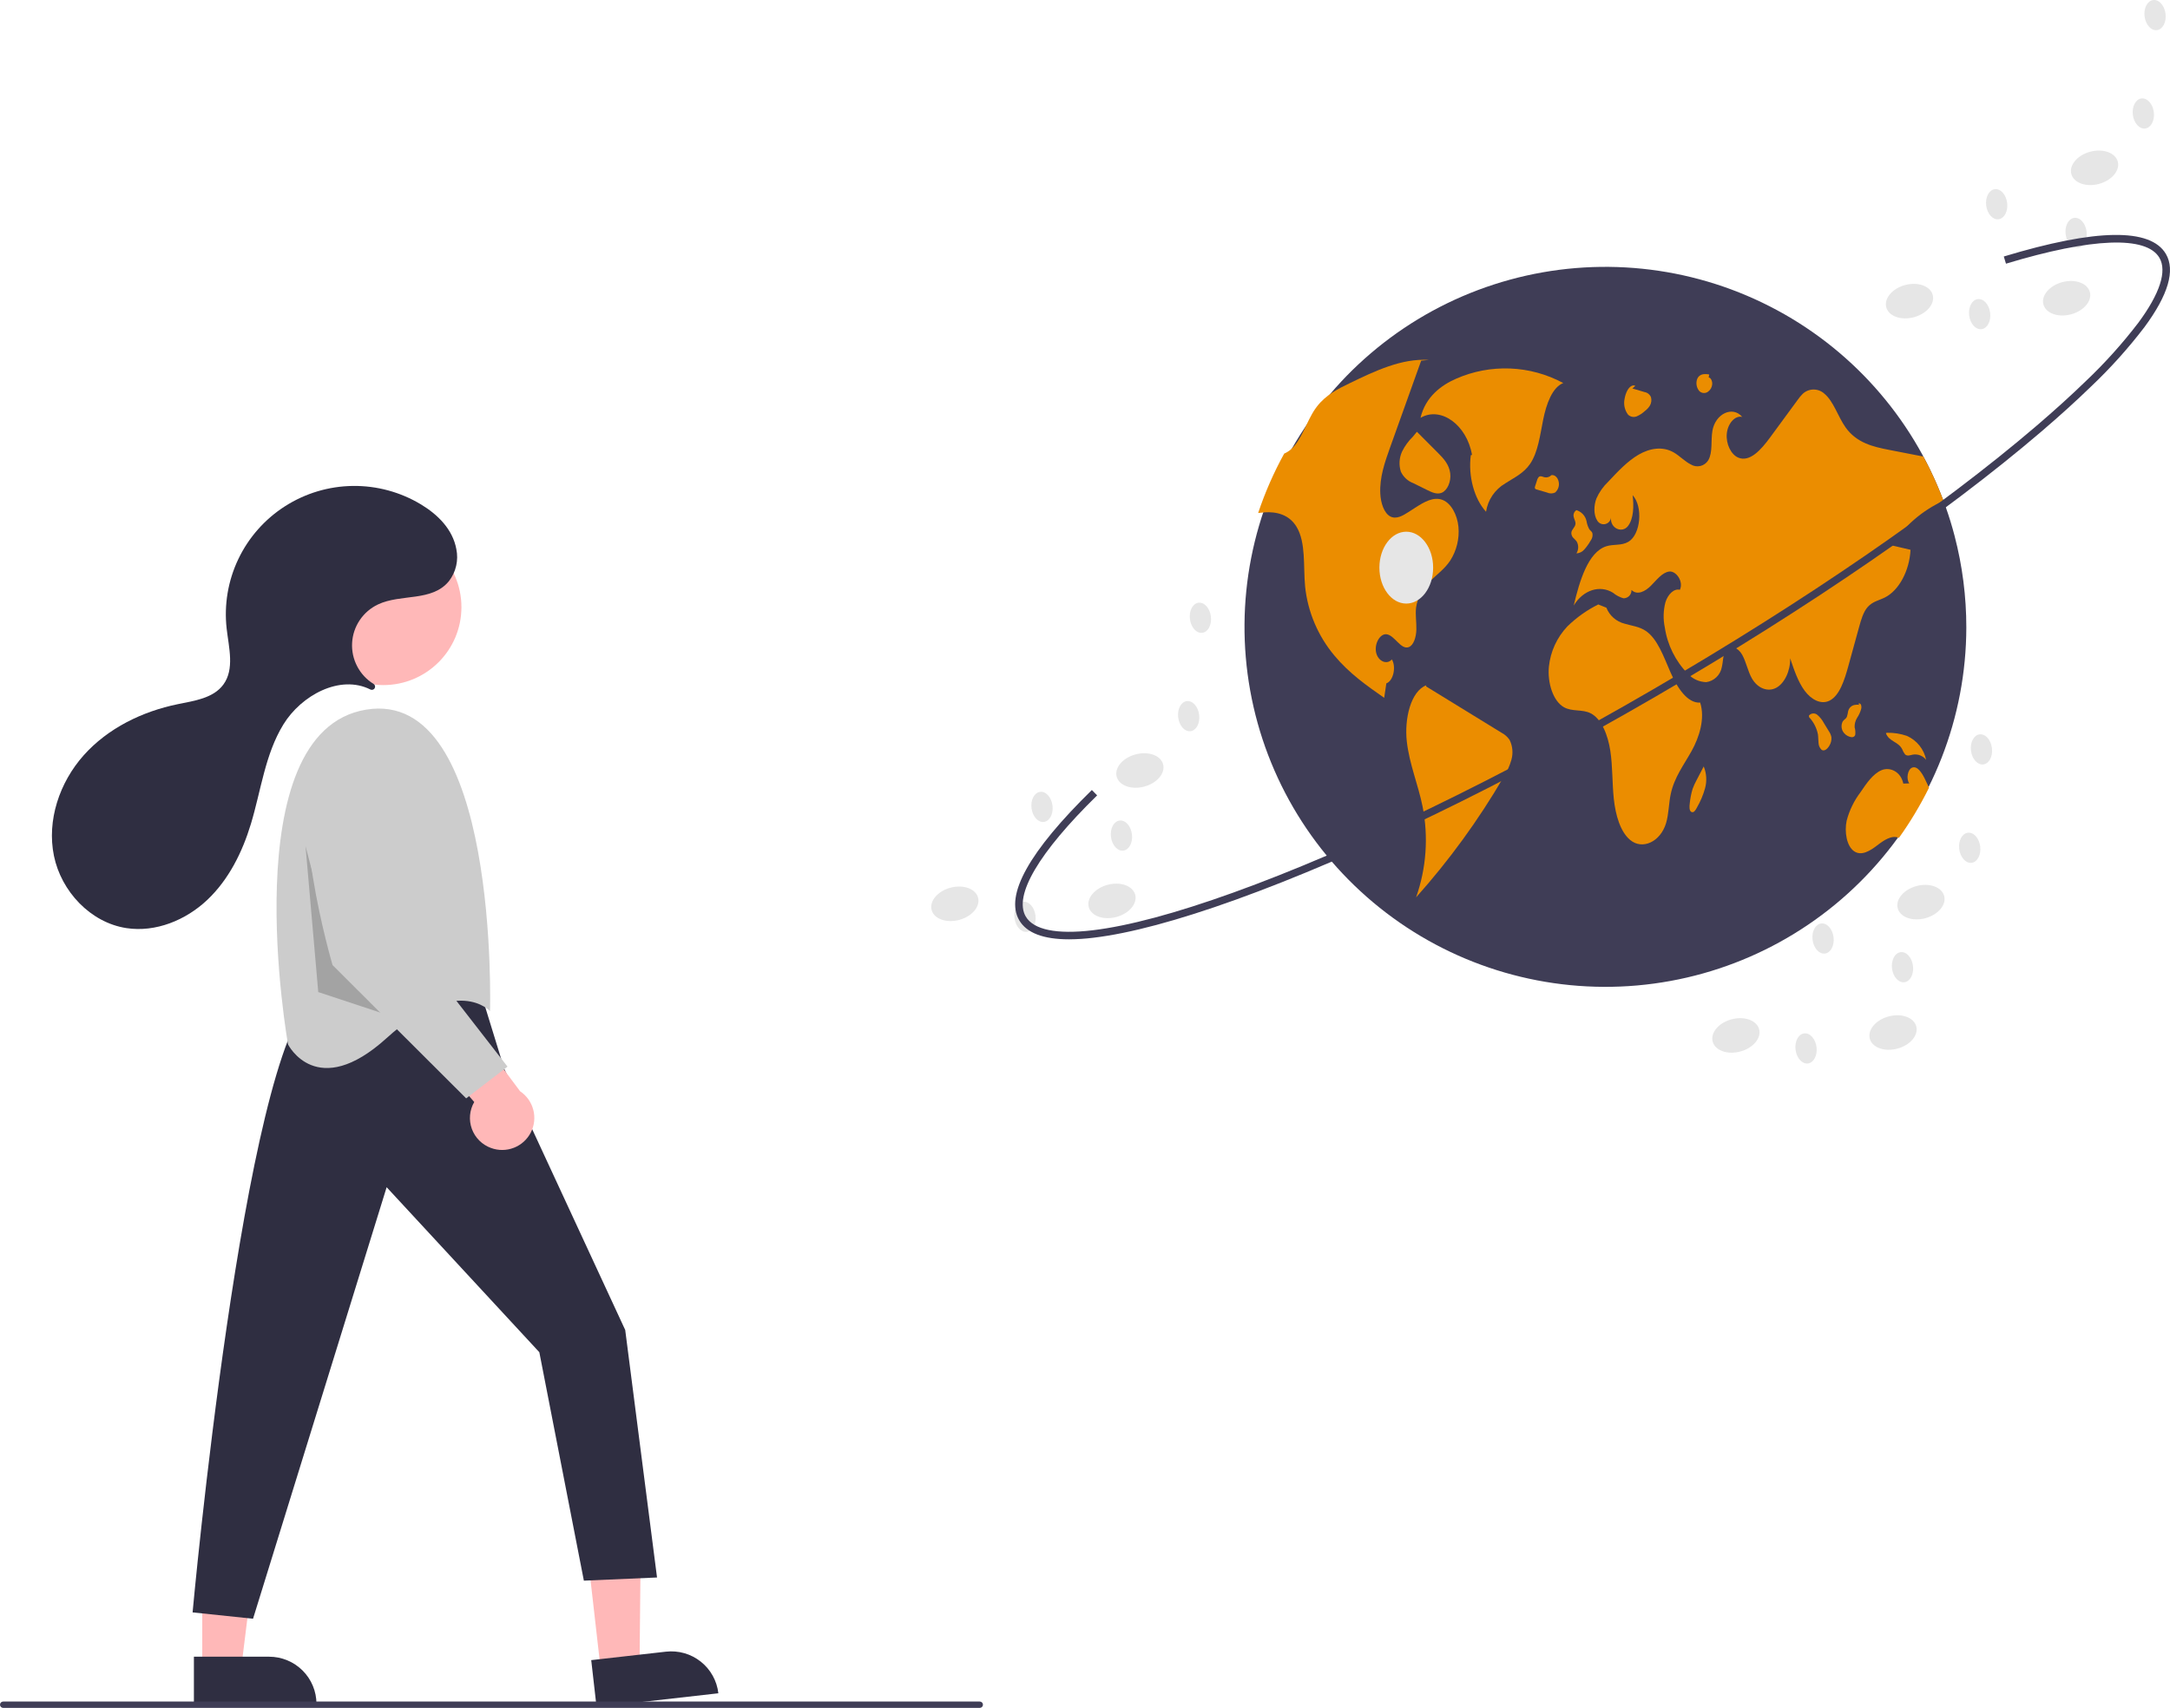 <svg width="249" height="196" viewBox="0 0 249 196" fill="none" xmlns="http://www.w3.org/2000/svg">
<g clip-path="url(#clip0_180_2023)">
<path d="M68.938 191.679L73.385 191.175L73.555 173.826L66.992 174.569L68.938 191.679Z" fill="#FFB8B8"/>
<path d="M82.429 194.324L68.454 195.906L67.841 190.519L76.417 189.548C77.849 189.386 79.287 189.798 80.414 190.694C81.541 191.589 82.266 192.895 82.429 194.324Z" fill="#2F2E41"/>
<path d="M23.209 191.401H27.684L29.812 174.182L23.208 174.182L23.209 191.401Z" fill="#FFB8B8"/>
<path d="M36.314 195.547L22.25 195.547L22.25 190.126L30.88 190.126C32.321 190.126 33.703 190.697 34.723 191.713C35.742 192.73 36.314 194.109 36.314 195.547Z" fill="#2F2E41"/>
<path d="M55.316 114.397L57.871 122.689L71.742 152.632L75.392 181.035L66.997 181.399L61.886 155.181L44.366 136.246L29.035 185.769L22.099 185.041C22.099 185.041 27.94 120.952 35.97 114.397C35.97 114.397 49.111 108.207 55.316 114.397Z" fill="#2F2E41"/>
<path d="M43.982 78.622C48.933 78.622 52.947 74.618 52.947 69.678C52.947 64.739 48.933 60.734 43.982 60.734C39.031 60.734 35.017 64.739 35.017 69.678C35.017 74.618 39.031 78.622 43.982 78.622Z" fill="#FFB8B8"/>
<path d="M56.229 116.036C56.229 116.036 57.324 78.893 41.993 81.442C26.662 83.991 33.05 119.859 33.05 119.859C33.05 119.859 36.335 126.414 44.366 119.131C52.396 111.848 56.229 116.036 56.229 116.036Z" fill="#CCCCCC"/>
<path opacity="0.2" d="M35.058 97.101L38.665 110.896L44.161 116.379L36.518 113.851L35.058 97.101Z" fill="black"/>
<path d="M56.342 131.744C55.838 131.562 55.379 131.271 55 130.893C54.62 130.515 54.328 130.058 54.144 129.555C53.961 129.052 53.89 128.515 53.937 127.982C53.984 127.449 54.147 126.932 54.416 126.469L45.889 116.621L52.611 115.748L59.677 125.233C60.428 125.735 60.968 126.494 61.194 127.367C61.421 128.239 61.32 129.164 60.909 129.967C60.498 130.769 59.806 131.394 58.964 131.721C58.122 132.049 57.189 132.057 56.342 131.744Z" fill="#FFB8B8"/>
<path d="M45.961 89.008L46.921 107.843L58.236 122.408L53.491 126.05L38.16 110.756C38.16 110.756 32.685 92.185 36.7 86.722C38.206 84.674 39.866 84.111 41.352 84.207C42.575 84.308 43.719 84.853 44.568 85.737C45.416 86.621 45.912 87.784 45.961 89.008Z" fill="#CCCCCC"/>
<path d="M42.916 79.076C42.959 79.037 42.992 78.99 43.013 78.936C43.034 78.883 43.042 78.825 43.037 78.768C43.032 78.711 43.014 78.656 42.984 78.607C42.953 78.558 42.912 78.517 42.864 78.487C42.067 77.995 41.419 77.298 40.986 76.47C40.553 75.642 40.351 74.712 40.403 73.78C40.454 72.847 40.756 71.945 41.278 71.169C41.799 70.393 42.52 69.772 43.366 69.37C46.002 68.116 49.573 69.091 51.522 66.682C51.918 66.167 52.198 65.572 52.343 64.939C52.488 64.306 52.495 63.649 52.362 63.013C51.942 60.737 50.227 59.047 48.307 57.889C45.948 56.467 43.237 55.732 40.48 55.767C37.724 55.803 35.033 56.608 32.712 58.092C30.391 59.575 28.533 61.677 27.348 64.16C26.163 66.643 25.699 69.407 26.008 72.14C26.256 74.33 26.933 76.785 25.628 78.564C24.479 80.128 22.311 80.422 20.406 80.811C16.32 81.645 12.379 83.569 9.606 86.676C6.833 89.784 5.354 94.144 6.19 98.22C7.026 102.296 10.38 105.878 14.502 106.51C17.857 107.024 21.321 105.603 23.785 103.273C26.249 100.944 27.806 97.798 28.789 94.557C29.954 90.709 30.415 86.564 32.519 83.137C34.579 79.783 39.018 77.379 42.497 79.126C42.564 79.16 42.639 79.174 42.714 79.165C42.789 79.156 42.859 79.125 42.916 79.076Z" fill="#2F2E41"/>
<path d="M112.426 196H0.365C0.268 196 0.175 195.962 0.107 195.893C0.038 195.825 0 195.732 0 195.636C0 195.539 0.038 195.447 0.107 195.378C0.175 195.31 0.268 195.272 0.365 195.272H112.426C112.523 195.272 112.615 195.31 112.684 195.378C112.752 195.447 112.791 195.539 112.791 195.636C112.791 195.732 112.752 195.825 112.684 195.893C112.615 195.962 112.523 196 112.426 196Z" fill="#3F3D56"/>
<path d="M225.629 72.02C225.609 82.335 221.721 92.269 214.731 99.869C207.741 107.47 198.154 112.187 187.854 113.093C177.554 113.999 167.287 111.029 159.072 104.766C150.856 98.504 145.286 89.402 143.456 79.25C141.626 69.098 143.67 58.63 149.184 49.905C154.698 41.179 163.285 34.828 173.256 32.098C183.227 29.368 193.861 30.458 203.067 35.154C212.274 39.849 219.386 47.81 223.007 57.472C223.097 57.715 223.185 57.957 223.271 58.202V58.204C223.653 59.281 223.99 60.378 224.281 61.495C225.179 64.931 225.632 68.469 225.629 72.02Z" fill="#3F3D56"/>
<path d="M179.375 43.958C177.501 42.947 175.421 42.377 173.293 42.29C171.165 42.203 169.045 42.602 167.094 43.457C165.377 44.203 163.569 45.54 162.997 47.955C165.313 46.591 168.312 48.746 168.908 52.203L168.769 52.241C168.454 54.636 169.157 57.243 170.518 58.727C170.619 58.057 170.869 57.418 171.248 56.857C171.628 56.295 172.128 55.825 172.713 55.48C173.713 54.824 174.819 54.348 175.582 53.221C176.487 51.885 176.716 49.932 177.076 48.151C177.435 46.369 178.117 44.455 179.375 43.958Z" fill="#EB8D00"/>
<path d="M166.407 64.335C165.765 65.296 164.908 65.899 164.14 66.65C163.252 67.456 162.669 68.542 162.49 69.725C162.393 70.562 162.544 71.412 162.523 72.258C162.502 73.104 162.219 74.056 161.643 74.266C160.732 74.594 160.037 72.907 159.102 72.789C158.358 72.697 157.689 73.864 157.904 74.876C158.12 75.888 159.132 76.336 159.713 75.675C160.239 76.556 159.868 78.153 159.078 78.423C158.995 78.977 158.912 79.53 158.831 80.084C156.834 78.691 154.817 77.275 153.119 75.234C151.231 72.984 150.059 70.223 149.756 67.304C149.536 64.959 149.862 62.276 148.783 60.471C147.919 59.027 146.436 58.708 145.102 58.798C144.859 58.814 144.614 58.842 144.37 58.872C145.157 56.515 146.156 54.233 147.356 52.056C147.627 51.939 147.88 51.783 148.104 51.591C149.346 50.54 149.897 48.412 150.904 46.94C150.969 46.845 151.036 46.753 151.106 46.663C152.137 45.32 153.517 44.629 154.851 43.987C157.805 42.556 160.843 41.108 163.961 41.306L163.074 41.392C162.039 44.285 161.002 47.178 159.966 50.071C159.808 50.514 159.649 50.959 159.488 51.404C158.9 53.049 158.293 54.801 158.384 56.642C158.437 57.733 158.817 58.898 159.539 59.272C160.213 59.619 160.95 59.193 161.601 58.773C161.876 58.597 162.15 58.422 162.425 58.244C163.414 57.608 164.51 56.957 165.555 57.382C166.511 57.77 167.218 59.066 167.352 60.464C167.475 61.823 167.143 63.184 166.407 64.335Z" fill="#EB8D00"/>
<path d="M172.289 84.086C169.401 82.311 166.512 80.537 163.624 78.763L163.673 78.637C161.877 79.319 161.131 82.504 161.428 85.109C161.725 87.713 162.731 90.041 163.24 92.579C163.925 96.052 163.666 99.644 162.49 102.984C166.288 98.732 169.65 94.111 172.524 89.191C172.926 88.57 173.232 87.894 173.432 87.183C173.644 86.425 173.568 85.617 173.22 84.911C172.983 84.563 172.663 84.279 172.289 84.086Z" fill="#EB8D00"/>
<path d="M160.889 51.807C160.55 52.533 160.498 53.361 160.743 54.124C161.028 54.739 161.545 55.217 162.181 55.453L163.777 56.242C164.308 56.505 164.881 56.77 165.422 56.554C166.075 56.293 166.527 55.272 166.41 54.324C166.286 53.316 165.648 52.622 165.059 52.031C164.234 51.204 163.409 50.377 162.584 49.55L162.119 50.118C161.617 50.608 161.201 51.178 160.889 51.807Z" fill="#EB8D00"/>
<path d="M217.073 62.59C217.791 62.759 218.509 62.928 219.227 63.096C219.102 65.515 217.9 67.754 216.288 68.566C215.616 68.903 214.868 69.028 214.312 69.659C213.809 70.231 213.554 71.123 213.32 71.976C212.91 73.464 212.5 74.952 212.09 76.44C211.65 78.044 211.085 79.826 209.941 80.403C208.959 80.9 207.836 80.292 207.08 79.273C206.325 78.254 205.864 76.884 205.417 75.548C205.445 77.004 204.767 78.432 203.805 78.938C202.842 79.444 201.67 78.987 201.026 77.857C200.563 77.046 200.37 75.976 199.916 75.153C199.462 74.331 198.51 73.859 198.015 74.631C197.688 75.144 197.73 75.93 197.568 76.581C197.486 77.014 197.271 77.41 196.953 77.716C196.635 78.021 196.23 78.22 195.793 78.284C195.392 78.275 194.997 78.184 194.632 78.018C194.266 77.852 193.939 77.613 193.669 77.316C192.251 75.869 191.328 74.011 191.031 72.008C190.83 71.048 190.856 70.055 191.105 69.106C191.39 68.207 192.078 67.514 192.761 67.685C193.211 66.738 192.324 65.481 191.525 65.592C190.723 65.703 190.095 66.56 189.438 67.218C188.782 67.877 187.865 68.355 187.205 67.701C187.22 67.941 187.138 68.176 186.979 68.355C186.82 68.535 186.596 68.644 186.356 68.659C186.333 68.66 186.309 68.661 186.285 68.66C185.846 68.535 185.438 68.319 185.088 68.027C183.575 67.087 181.655 67.711 180.58 69.49C181.252 66.638 182.236 63.367 184.3 62.696C185.143 62.421 186.063 62.648 186.86 62.172C188.27 61.328 188.555 58.142 187.337 56.827C187.492 58.07 187.462 59.522 186.804 60.372C186.146 61.222 184.766 60.668 184.849 59.411C184.83 59.587 184.756 59.754 184.637 59.886C184.518 60.018 184.359 60.109 184.185 60.146C184.011 60.183 183.829 60.164 183.666 60.091C183.504 60.019 183.368 59.897 183.279 59.743C182.841 59.078 182.878 57.99 183.188 57.195C183.508 56.475 183.967 55.825 184.539 55.282C185.639 54.105 186.755 52.915 188.029 52.176C189.306 51.437 190.779 51.187 192.057 51.922C192.731 52.31 193.324 52.957 194.012 53.299C194.174 53.399 194.354 53.466 194.541 53.497C194.729 53.528 194.921 53.521 195.106 53.478C195.292 53.435 195.467 53.355 195.621 53.245C195.776 53.134 195.907 52.994 196.007 52.833C196.015 52.82 196.022 52.808 196.03 52.795C196.542 51.899 196.301 50.568 196.491 49.447C196.831 47.467 198.816 46.54 199.916 47.848C199.094 47.638 198.244 48.608 198.142 49.784C198.038 50.961 198.633 52.148 199.43 52.504C200.769 53.096 202.08 51.607 203.092 50.23C204.148 48.788 205.206 47.347 206.265 45.907C206.434 45.662 206.624 45.431 206.833 45.218C207.164 44.896 207.607 44.711 208.07 44.702C208.533 44.692 208.983 44.859 209.327 45.168C210.397 46.039 210.9 47.825 211.778 49.054C213.052 50.84 214.958 51.275 216.732 51.621C218.055 51.878 219.378 52.136 220.702 52.395C221.585 54.033 222.355 55.73 223.007 57.472C220.579 58.577 218.519 60.353 217.073 62.59Z" fill="#EB8D00"/>
<path d="M221.349 90.392C220.356 92.402 219.202 94.329 217.897 96.153C217.063 95.797 216.167 96.432 215.387 97.028C214.571 97.652 213.591 98.26 212.755 97.692C211.901 97.109 211.625 95.48 211.896 94.189C212.207 92.997 212.752 91.879 213.499 90.898C214.194 89.863 214.937 88.789 215.903 88.386C216.871 87.984 218.115 88.553 218.398 89.925L219.083 89.902C218.699 89.376 218.9 88.285 219.417 88.093C220.012 87.869 220.529 88.685 220.881 89.406C221.038 89.731 221.198 90.059 221.349 90.392Z" fill="#EB8D00"/>
<path d="M195.09 80.632C193.617 80.725 192.449 78.915 191.674 77.134C190.898 75.354 190.19 73.318 188.86 72.412C188.101 71.894 187.234 71.823 186.41 71.572C185.943 71.454 185.51 71.227 185.149 70.909C184.787 70.591 184.506 70.192 184.33 69.744L183.395 69.368C182.087 70.02 180.89 70.871 179.846 71.892C178.653 73.156 177.909 74.777 177.731 76.504C177.552 78.371 178.212 80.453 179.444 81.154C180.417 81.708 181.551 81.359 182.537 81.866C183.769 82.5 184.501 84.341 184.777 86.158C185.054 87.976 184.984 89.865 185.182 91.703C185.38 93.542 185.926 95.454 187.056 96.397C188.47 97.575 190.545 96.596 191.18 94.45C191.491 93.397 191.48 92.209 191.713 91.117C192.123 89.192 193.229 87.765 194.106 86.186C194.983 84.608 195.674 82.464 195.09 80.632Z" fill="#EB8D00"/>
<path d="M180.528 61.724C180.666 61.85 180.794 61.986 180.912 62.13C181.034 62.34 181.097 62.58 181.092 62.823C181.088 63.066 181.018 63.303 180.888 63.509C181.066 63.499 181.239 63.452 181.398 63.372C181.556 63.291 181.696 63.179 181.809 63.042C182.078 62.736 182.315 62.404 182.515 62.05C182.61 61.928 182.677 61.788 182.713 61.639C182.749 61.49 182.752 61.335 182.723 61.184C182.654 60.986 182.489 60.901 182.374 60.752C182.214 60.461 182.105 60.145 182.051 59.817C181.987 59.509 181.838 59.226 181.622 58.998C181.405 58.77 181.129 58.607 180.825 58.528L180.899 58.542C180.773 58.616 180.674 58.728 180.615 58.861C180.556 58.995 180.54 59.143 180.57 59.286C180.615 59.574 180.801 59.814 180.782 60.108C180.756 60.531 180.332 60.729 180.306 61.152C180.302 61.364 180.382 61.57 180.528 61.724Z" fill="#EB8D00"/>
<path d="M178.003 54.537L178.01 54.536C178.055 54.495 178.097 54.45 178.135 54.402L178.003 54.537Z" fill="#EB8D00"/>
<path d="M178.445 56.522C178.622 56.367 178.753 56.167 178.824 55.943C178.894 55.718 178.902 55.479 178.845 55.251C178.738 54.77 178.359 54.447 178.01 54.536C177.908 54.639 177.783 54.714 177.644 54.754C177.506 54.795 177.359 54.8 177.218 54.769C177.002 54.713 176.765 54.57 176.577 54.733C176.47 54.854 176.395 55 176.359 55.158C176.29 55.37 176.22 55.582 176.151 55.795C176.118 55.871 176.109 55.955 176.126 56.036C176.14 56.069 176.161 56.097 176.189 56.119C176.216 56.141 176.249 56.155 176.284 56.161L177.532 56.528C177.675 56.594 177.832 56.628 177.989 56.627C178.147 56.626 178.303 56.59 178.445 56.522Z" fill="#EB8D00"/>
<path d="M209.863 83.927C209.671 83.612 209.478 83.298 209.286 82.984C209.097 82.62 208.839 82.296 208.525 82.031C208.388 81.917 208.212 81.861 208.034 81.877C207.855 81.893 207.691 81.978 207.576 82.115L207.566 82.127L207.59 82.307C208.105 82.858 208.456 83.541 208.603 84.28C208.647 84.601 208.632 84.933 208.67 85.256C208.674 85.405 208.708 85.552 208.769 85.689C208.83 85.826 208.918 85.949 209.027 86.052C209.33 86.254 209.685 85.956 209.901 85.593C210.094 85.294 210.18 84.94 210.146 84.587C210.098 84.35 210.002 84.125 209.863 83.927Z" fill="#EB8D00"/>
<path d="M212.881 84.335C212.918 84.041 212.894 83.743 212.811 83.458C212.797 83.073 212.899 82.693 213.104 82.367C213.308 82.059 213.463 81.721 213.562 81.365C213.604 81.204 213.596 81.033 213.54 80.875C213.476 80.733 213.322 80.667 213.234 80.78L213.423 80.902C213.167 80.857 212.905 80.869 212.655 80.939C212.512 80.994 212.385 81.082 212.283 81.196C212.182 81.31 212.11 81.446 212.072 81.594C212.041 81.825 211.99 82.052 211.92 82.273C211.807 82.505 211.588 82.582 211.451 82.785C211.357 82.966 211.31 83.166 211.313 83.369C211.317 83.572 211.37 83.771 211.47 83.948C211.643 84.237 211.917 84.453 212.24 84.552C212.471 84.634 212.775 84.639 212.881 84.335Z" fill="#EB8D00"/>
<path d="M218.255 85.953C218.339 86.17 218.451 86.375 218.588 86.563C218.845 86.821 219.195 86.662 219.507 86.6C219.79 86.555 220.08 86.588 220.347 86.694C220.613 86.801 220.845 86.977 221.019 87.204C220.898 86.602 220.634 86.038 220.249 85.558C219.863 85.079 219.369 84.699 218.806 84.45C218.074 84.198 217.304 84.077 216.53 84.095L216.398 84.129C216.735 85.107 217.792 85.085 218.255 85.953Z" fill="#EB8D00"/>
<path d="M195.493 87.953L195.495 87.957L195.534 87.884L195.493 87.953Z" fill="#EB8D00"/>
<path d="M194.678 89.528C194.5 89.85 194.347 90.185 194.221 90.53C194.053 91.089 193.942 91.664 193.889 92.245C193.848 92.576 193.835 92.998 194.042 93.159C194.102 93.198 194.174 93.215 194.245 93.205C194.316 93.196 194.381 93.161 194.428 93.107C194.543 92.985 194.637 92.845 194.707 92.693C195.115 91.992 195.432 91.242 195.65 90.461C195.877 89.632 195.823 88.752 195.495 87.958C195.223 88.481 194.95 89.004 194.678 89.528Z" fill="#EB8D00"/>
<path d="M186.813 47.585C186.942 47.712 187.106 47.797 187.284 47.832C187.462 47.867 187.646 47.849 187.813 47.78C188.16 47.629 188.479 47.419 188.754 47.16C188.983 46.991 189.177 46.781 189.325 46.539C189.407 46.395 189.459 46.236 189.479 46.071C189.499 45.906 189.487 45.739 189.442 45.58C189.378 45.427 189.276 45.292 189.146 45.19C189.016 45.087 188.861 45.019 188.697 44.992C188.235 44.855 187.773 44.719 187.311 44.582L187.646 44.282C187.302 44.098 186.921 44.439 186.707 44.862C186.569 45.138 186.473 45.433 186.422 45.738C186.348 46.055 186.346 46.385 186.413 46.705C186.481 47.023 186.617 47.324 186.813 47.585Z" fill="#EB8D00"/>
<path d="M194.968 44.854C195.098 44.997 195.278 45.086 195.472 45.101C195.665 45.117 195.857 45.059 196.008 44.938C196.139 44.841 196.247 44.717 196.327 44.574C196.406 44.432 196.454 44.274 196.468 44.112C196.501 43.749 196.321 43.346 196.065 43.315L196.124 42.976C195.629 42.887 195.021 42.869 194.756 43.468C194.667 43.697 194.639 43.946 194.677 44.189C194.714 44.432 194.814 44.662 194.968 44.854Z" fill="#EB8D00"/>
<path d="M161.364 69.268C163.067 69.268 164.448 67.421 164.448 65.143C164.448 62.865 163.067 61.018 161.364 61.018C159.662 61.018 158.281 62.865 158.281 65.143C158.281 67.421 159.662 69.268 161.364 69.268Z" fill="#E6E6E6"/>
<path d="M217.712 120.344C219.184 119.953 220.156 118.808 219.884 117.786C219.611 116.764 218.197 116.253 216.724 116.644C215.252 117.036 214.28 118.181 214.553 119.202C214.826 120.224 216.24 120.735 217.712 120.344Z" fill="#E6E6E6"/>
<path d="M199.682 120.677C201.154 120.285 202.127 119.14 201.854 118.119C201.581 117.097 200.167 116.586 198.695 116.977C197.223 117.368 196.25 118.513 196.523 119.535C196.796 120.557 198.21 121.068 199.682 120.677Z" fill="#E6E6E6"/>
<path d="M220.915 105.379C222.387 104.988 223.36 103.842 223.087 102.821C222.814 101.799 221.4 101.288 219.928 101.679C218.456 102.07 217.483 103.216 217.756 104.237C218.029 105.259 219.443 105.77 220.915 105.379Z" fill="#E6E6E6"/>
<path d="M226.233 99.017C226.898 98.935 227.341 98.096 227.222 97.143C227.104 96.189 226.469 95.483 225.804 95.566C225.14 95.648 224.697 96.487 224.815 97.44C224.934 98.394 225.569 99.1 226.233 99.017Z" fill="#E6E6E6"/>
<path d="M227.579 87.727C228.244 87.645 228.687 86.805 228.568 85.852C228.45 84.899 227.815 84.193 227.15 84.275C226.486 84.358 226.043 85.197 226.162 86.15C226.28 87.103 226.915 87.809 227.579 87.727Z" fill="#E6E6E6"/>
<path d="M209.404 109.431C210.069 109.349 210.512 108.51 210.393 107.557C210.275 106.603 209.64 105.897 208.975 105.98C208.311 106.062 207.868 106.901 207.986 107.854C208.105 108.807 208.74 109.513 209.404 109.431Z" fill="#E6E6E6"/>
<path d="M218.52 112.723C219.185 112.641 219.628 111.801 219.509 110.848C219.391 109.895 218.756 109.189 218.091 109.271C217.427 109.353 216.984 110.193 217.102 111.146C217.221 112.099 217.856 112.805 218.52 112.723Z" fill="#E6E6E6"/>
<path d="M207.452 122.046C208.116 121.964 208.559 121.124 208.441 120.171C208.322 119.218 207.688 118.512 207.023 118.594C206.358 118.676 205.915 119.516 206.034 120.469C206.152 121.422 206.787 122.128 207.452 122.046Z" fill="#E6E6E6"/>
<path d="M128.089 105.239C129.561 104.848 130.534 103.702 130.261 102.681C129.988 101.659 128.574 101.148 127.102 101.539C125.63 101.93 124.657 103.076 124.93 104.097C125.203 105.119 126.617 105.63 128.089 105.239Z" fill="#E6E6E6"/>
<path d="M110.059 105.572C111.531 105.181 112.503 104.036 112.23 103.014C111.958 101.993 110.543 101.481 109.071 101.872C107.599 102.264 106.627 103.409 106.899 104.43C107.172 105.452 108.587 105.963 110.059 105.572Z" fill="#E6E6E6"/>
<path d="M131.293 90.273C132.765 89.882 133.738 88.737 133.465 87.715C133.192 86.694 131.778 86.183 130.306 86.574C128.833 86.965 127.861 88.11 128.134 89.132C128.407 90.153 129.821 90.664 131.293 90.273Z" fill="#E6E6E6"/>
<path d="M136.61 83.912C137.275 83.83 137.718 82.991 137.599 82.037C137.481 81.084 136.846 80.378 136.182 80.46C135.517 80.543 135.074 81.382 135.193 82.335C135.311 83.288 135.946 83.994 136.61 83.912Z" fill="#E6E6E6"/>
<path d="M137.957 72.622C138.621 72.54 139.064 71.7 138.946 70.747C138.827 69.794 138.192 69.088 137.528 69.17C136.863 69.252 136.42 70.092 136.539 71.045C136.657 71.998 137.292 72.704 137.957 72.622Z" fill="#E6E6E6"/>
<path d="M119.782 94.326C120.446 94.244 120.889 93.404 120.771 92.451C120.652 91.498 120.017 90.792 119.353 90.874C118.688 90.957 118.245 91.796 118.364 92.749C118.482 93.702 119.117 94.408 119.782 94.326Z" fill="#E6E6E6"/>
<path d="M128.897 97.618C129.562 97.535 130.005 96.696 129.886 95.743C129.768 94.79 129.133 94.084 128.468 94.166C127.804 94.248 127.361 95.087 127.479 96.04C127.598 96.994 128.233 97.7 128.897 97.618Z" fill="#E6E6E6"/>
<path d="M117.829 106.941C118.494 106.858 118.937 106.019 118.818 105.066C118.7 104.113 118.065 103.407 117.4 103.489C116.735 103.571 116.293 104.41 116.411 105.364C116.53 106.317 117.164 107.023 117.829 106.941Z" fill="#E6E6E6"/>
<path d="M237.633 36.075C239.106 35.684 240.078 34.539 239.805 33.517C239.532 32.496 238.118 31.985 236.646 32.376C235.174 32.767 234.202 33.912 234.474 34.934C234.747 35.955 236.161 36.466 237.633 36.075Z" fill="#E6E6E6"/>
<path d="M219.603 36.408C221.075 36.017 222.047 34.872 221.775 33.851C221.502 32.829 220.087 32.318 218.615 32.709C217.143 33.1 216.171 34.245 216.444 35.267C216.716 36.288 218.131 36.8 219.603 36.408Z" fill="#E6E6E6"/>
<path d="M240.837 21.109C242.309 20.718 243.281 19.573 243.009 18.551C242.736 17.53 241.322 17.018 239.85 17.41C238.377 17.801 237.405 18.946 237.678 19.968C237.951 20.989 239.365 21.5 240.837 21.109Z" fill="#E6E6E6"/>
<path d="M246.155 14.749C246.819 14.666 247.262 13.827 247.144 12.874C247.025 11.921 246.39 11.215 245.726 11.297C245.061 11.379 244.618 12.218 244.737 13.172C244.855 14.125 245.49 14.831 246.155 14.749Z" fill="#E6E6E6"/>
<path d="M247.501 3.458C248.166 3.376 248.608 2.537 248.49 1.583C248.371 0.63 247.737 -0.076 247.072 0.006C246.407 0.089 245.964 0.928 246.083 1.881C246.201 2.834 246.836 3.54 247.501 3.458Z" fill="#E6E6E6"/>
<path d="M229.326 25.163C229.99 25.08 230.433 24.241 230.315 23.288C230.196 22.335 229.562 21.629 228.897 21.711C228.232 21.793 227.789 22.632 227.908 23.585C228.026 24.539 228.661 25.245 229.326 25.163Z" fill="#E6E6E6"/>
<path d="M238.442 28.454C239.106 28.372 239.549 27.532 239.431 26.579C239.312 25.626 238.677 24.92 238.013 25.002C237.348 25.084 236.905 25.924 237.024 26.877C237.142 27.83 237.777 28.536 238.442 28.454Z" fill="#E6E6E6"/>
<path d="M227.373 37.777C228.038 37.695 228.481 36.855 228.362 35.902C228.244 34.949 227.609 34.243 226.944 34.325C226.28 34.407 225.837 35.247 225.955 36.2C226.074 37.153 226.709 37.859 227.373 37.777Z" fill="#E6E6E6"/>
<path d="M122.672 107.798C119.722 107.798 117.804 107.066 116.955 105.613C115.281 102.746 118.085 97.716 125.287 90.663L125.893 91.278C119.202 97.83 116.293 102.767 117.701 105.179C118.593 106.705 121.245 107.252 125.374 106.76C129.472 106.272 134.904 104.817 141.517 102.436C155.133 97.534 172.215 89.265 189.617 79.153C207.018 69.041 222.655 58.296 233.646 48.898C235.757 47.093 237.673 45.356 239.341 43.737C241.53 41.663 243.549 39.417 245.38 37.022C247.845 33.683 248.677 31.111 247.786 29.585C246.298 27.036 240.045 27.276 230.179 30.261L229.928 29.436C240.513 26.234 246.773 26.138 248.533 29.151C249.626 31.024 248.799 33.844 246.075 37.533C244.217 39.966 242.166 42.247 239.943 44.354C238.263 45.986 236.333 47.736 234.208 49.553C223.178 58.983 207.497 69.76 190.052 79.897C172.606 90.035 155.474 98.327 141.811 103.247C135.135 105.65 129.64 107.12 125.476 107.615C124.546 107.731 123.609 107.792 122.672 107.798Z" fill="#3F3D56"/>
</g>
<defs>
<clipPath id="clip0_180_2023">
<rect width="249" height="196" fill="white"/>
</clipPath>
</defs>
</svg>

